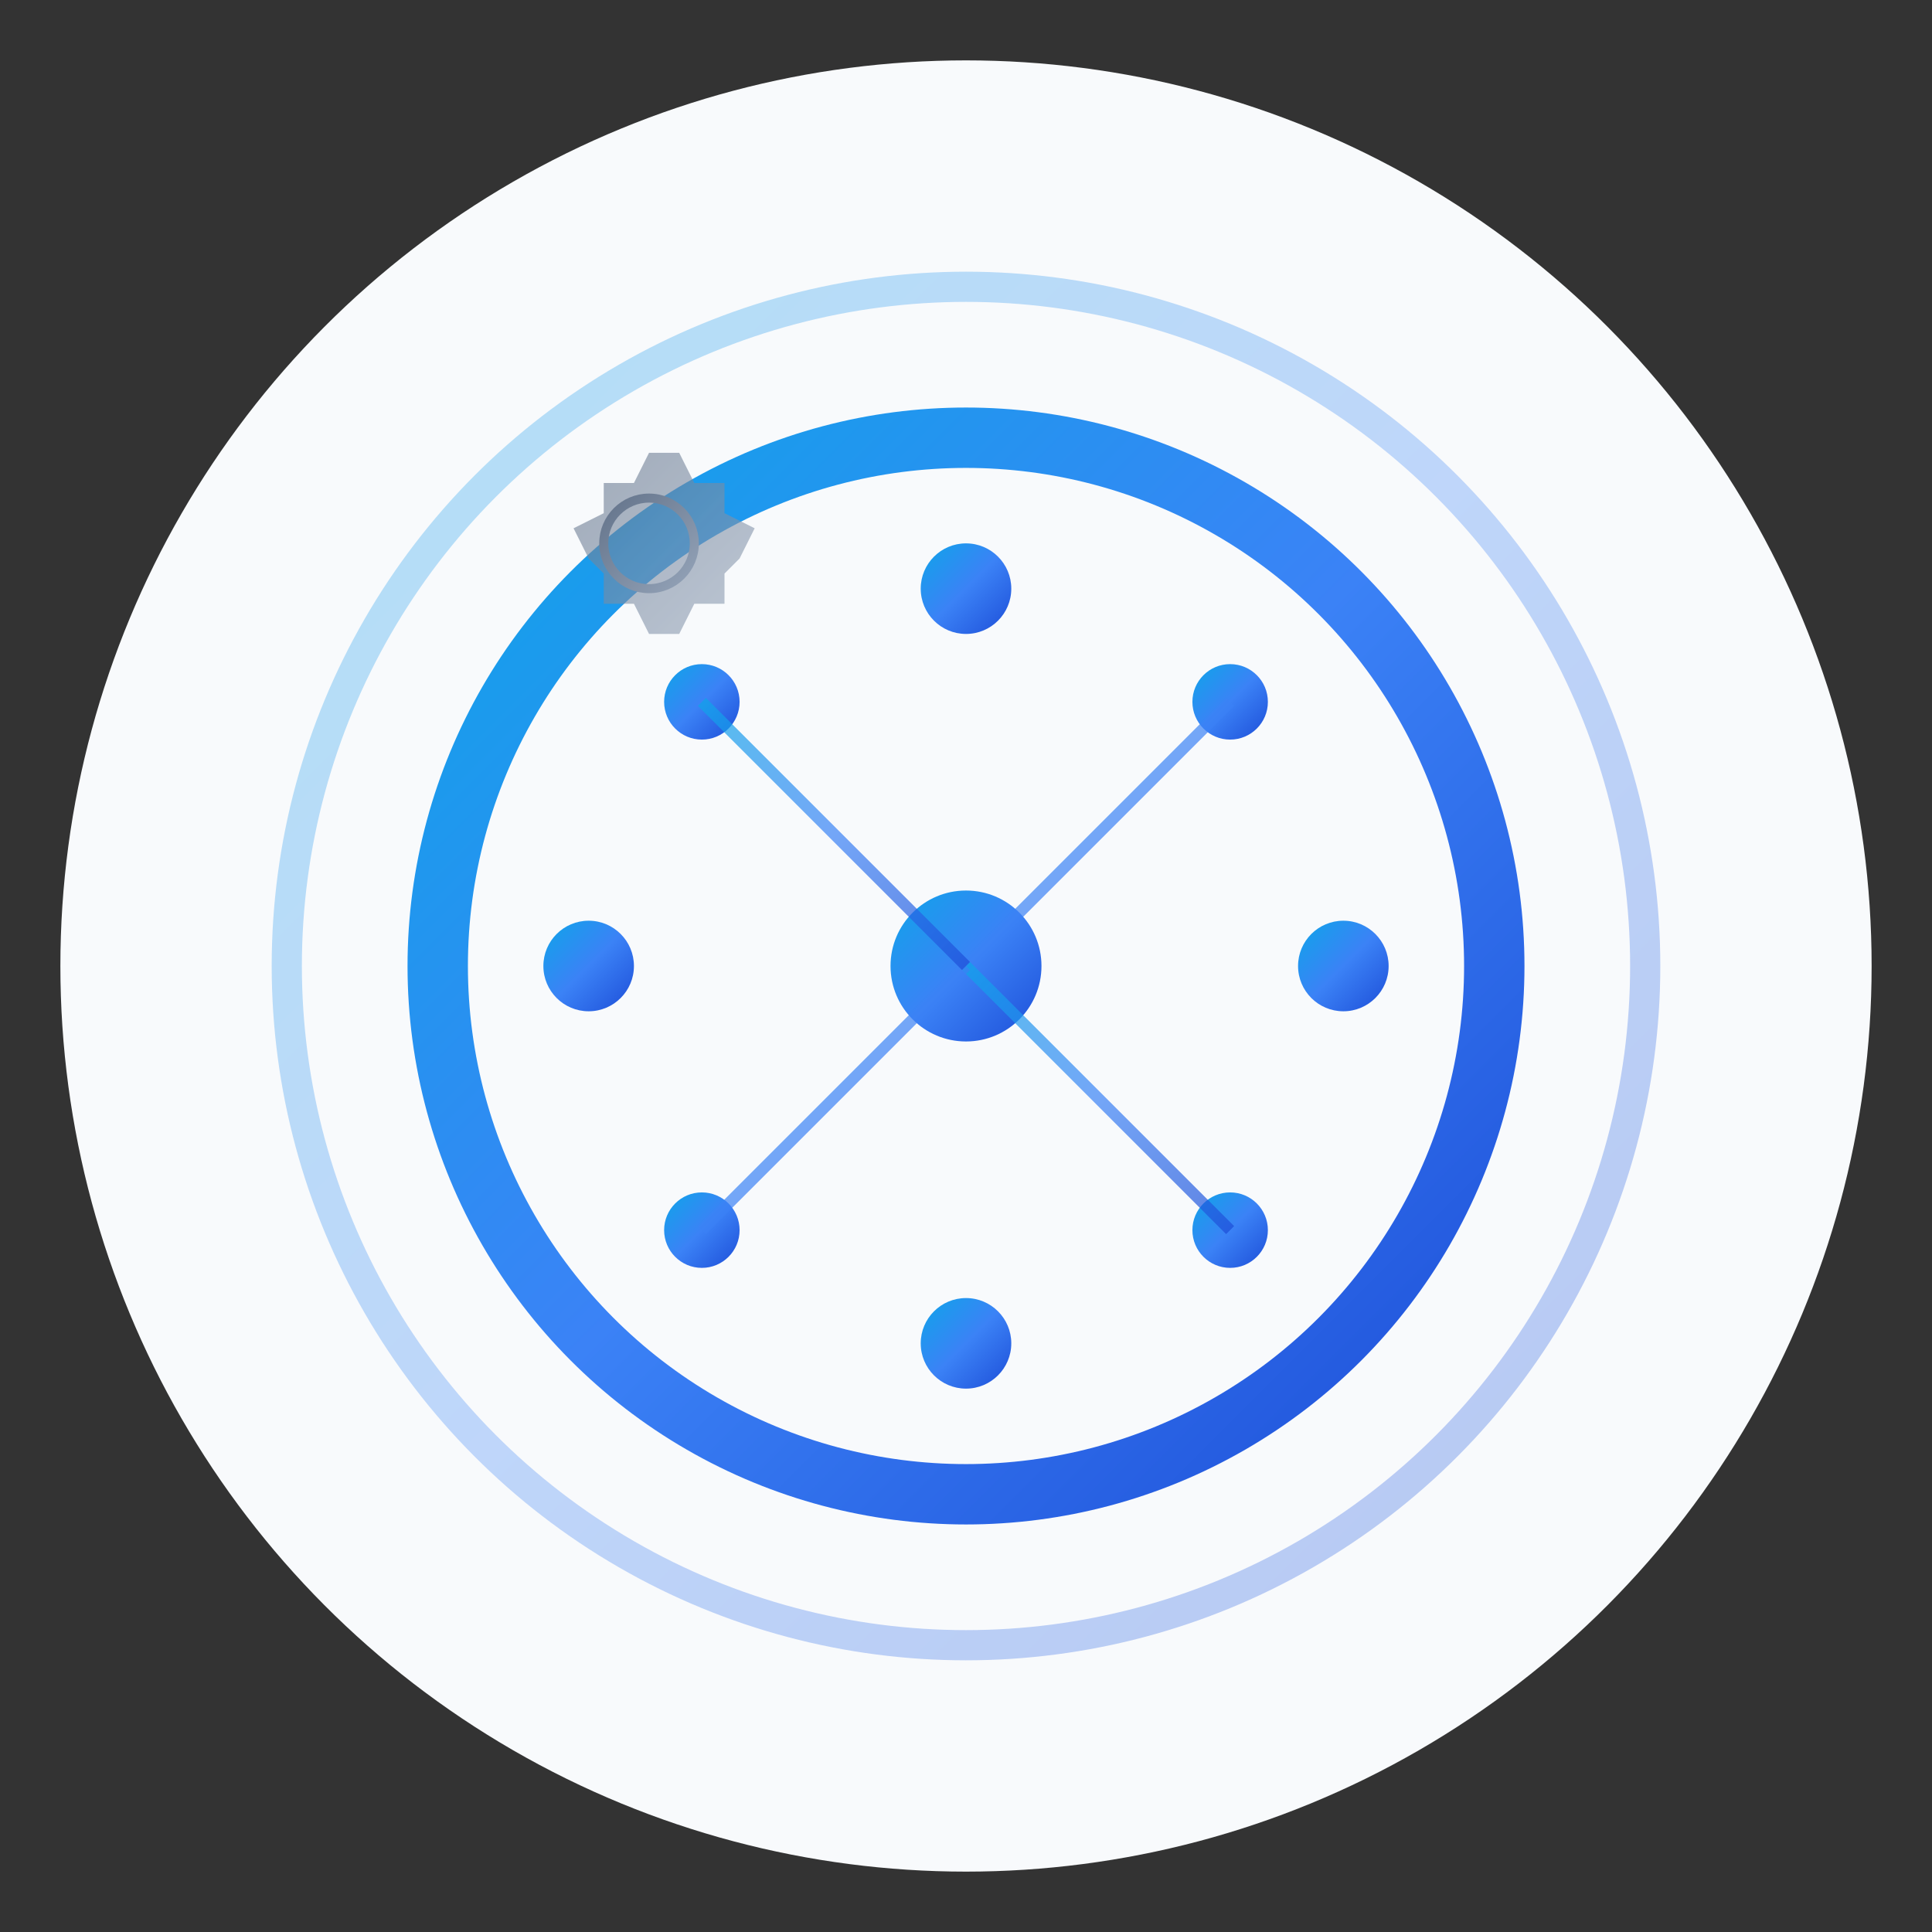 <svg width="512" height="512" viewBox="0 0 512 512" xmlns="http://www.w3.org/2000/svg">
  <rect x="0" y="0" width="512" height="512" fill="#333333" stroke="none"/>
  <defs>
    <linearGradient id="automationGradient" x1="0%" y1="0%" x2="100%" y2="100%">
      <stop offset="0%" style="stop-color:#0EA5E9;stop-opacity:1" />
      <stop offset="50%" style="stop-color:#3B82F6;stop-opacity:1" />
      <stop offset="100%" style="stop-color:#1D4ED8;stop-opacity:1" />
    </linearGradient>
    <linearGradient id="gearGradient" x1="0%" y1="0%" x2="100%" y2="100%">
      <stop offset="0%" style="stop-color:#64748B;stop-opacity:1" />
      <stop offset="100%" style="stop-color:#94A3B8;stop-opacity:1" />
    </linearGradient>
    <filter id="glow">
      <feGaussianBlur stdDeviation="3" result="coloredBlur"/>
      <feMerge> 
        <feMergeNode in="coloredBlur"/>
        <feMergeNode in="SourceGraphic"/>
      </feMerge>
    </filter>
  </defs>
  
  <!-- Background -->
  <circle cx="256" cy="256" r="240" fill="#F8FAFC" stroke="none"/>
  
  <!-- Main circular automation symbol -->
  <g transform="translate(256, 256)">
    <!-- Outer circle -->
    <circle cx="0" cy="0" r="180" fill="none" stroke="url(#automationGradient)" stroke-width="8" opacity="0.3"/>
    
    <!-- Main automation circuit -->
    <circle cx="0" cy="0" r="140" fill="none" stroke="url(#automationGradient)" stroke-width="16"/>
    
    <!-- Central connection hub -->
    <circle cx="0" cy="0" r="20" fill="url(#automationGradient)"/>
    
    <!-- Circuit nodes -->
    <circle cx="0" cy="-100" r="12" fill="url(#automationGradient)">
      <animate attributeName="r" values="8;15;8" dur="2s" repeatCount="indefinite"/>
    </circle>
    <circle cx="70" cy="-70" r="10" fill="url(#automationGradient)">
      <animate attributeName="r" values="6;12;6" dur="2.5s" repeatCount="indefinite"/>
    </circle>
    <circle cx="100" cy="0" r="12" fill="url(#automationGradient)">
      <animate attributeName="r" values="8;15;8" dur="1.8s" repeatCount="indefinite"/>
    </circle>
    <circle cx="70" cy="70" r="10" fill="url(#automationGradient)">
      <animate attributeName="r" values="6;12;6" dur="2.2s" repeatCount="indefinite"/>
    </circle>
    <circle cx="0" cy="100" r="12" fill="url(#automationGradient)">
      <animate attributeName="r" values="8;15;8" dur="1.5s" repeatCount="indefinite"/>
    </circle>
    <circle cx="-70" cy="70" r="10" fill="url(#automationGradient)">
      <animate attributeName="r" values="6;12;6" dur="2.8s" repeatCount="indefinite"/>
    </circle>
    <circle cx="-100" cy="0" r="12" fill="url(#automationGradient)">
      <animate attributeName="r" values="8;15;8" dur="2.1s" repeatCount="indefinite"/>
    </circle>
    <circle cx="-70" cy="-70" r="10" fill="url(#automationGradient)">
      <animate attributeName="r" values="6;12;6" dur="1.9s" repeatCount="indefinite"/>
    </circle>
    
    <!-- Connection lines -->
    <line x1="0" y1="0" x2="0" y2="-100" stroke="url(#automationGradient)" stroke-width="3" opacity="0.7"/>
    <line x1="0" y1="0" x2="70" y2="-70" stroke="url(#automationGradient)" stroke-width="3" opacity="0.7"/>
    <line x1="0" y1="0" x2="100" y2="0" stroke="url(#automationGradient)" stroke-width="3" opacity="0.7"/>
    <line x1="0" y1="0" x2="70" y2="70" stroke="url(#automationGradient)" stroke-width="3" opacity="0.7"/>
    <line x1="0" y1="0" x2="0" y2="100" stroke="url(#automationGradient)" stroke-width="3" opacity="0.7"/>
    <line x1="0" y1="0" x2="-70" y2="70" stroke="url(#automationGradient)" stroke-width="3" opacity="0.7"/>
    <line x1="0" y1="0" x2="-100" y2="0" stroke="url(#automationGradient)" stroke-width="3" opacity="0.7"/>
    <line x1="0" y1="0" x2="-70" y2="-70" stroke="url(#automationGradient)" stroke-width="3" opacity="0.7"/>
  </g>
  
  <!-- Gear element in top-left -->
  <g transform="translate(120, 120) scale(0.8)">
    <path d="M50 10 L60 10 L65 0 L75 0 L80 10 L90 10 L90 20 L100 25 L95 35 L90 40 L90 50 L80 50 L75 60 L65 60 L60 50 L50 50 L50 40 L45 35 L40 25 L50 20 Z" 
          fill="url(#gearGradient)" 
          opacity="0.6">
      <animateTransform attributeName="transform" type="rotate" values="0;360" dur="8s" repeatCount="indefinite"/>
    </path>
    <circle cx="65" cy="30" r="15" fill="none" stroke="url(#gearGradient)" stroke-width="3"/>
  </g>
</svg>